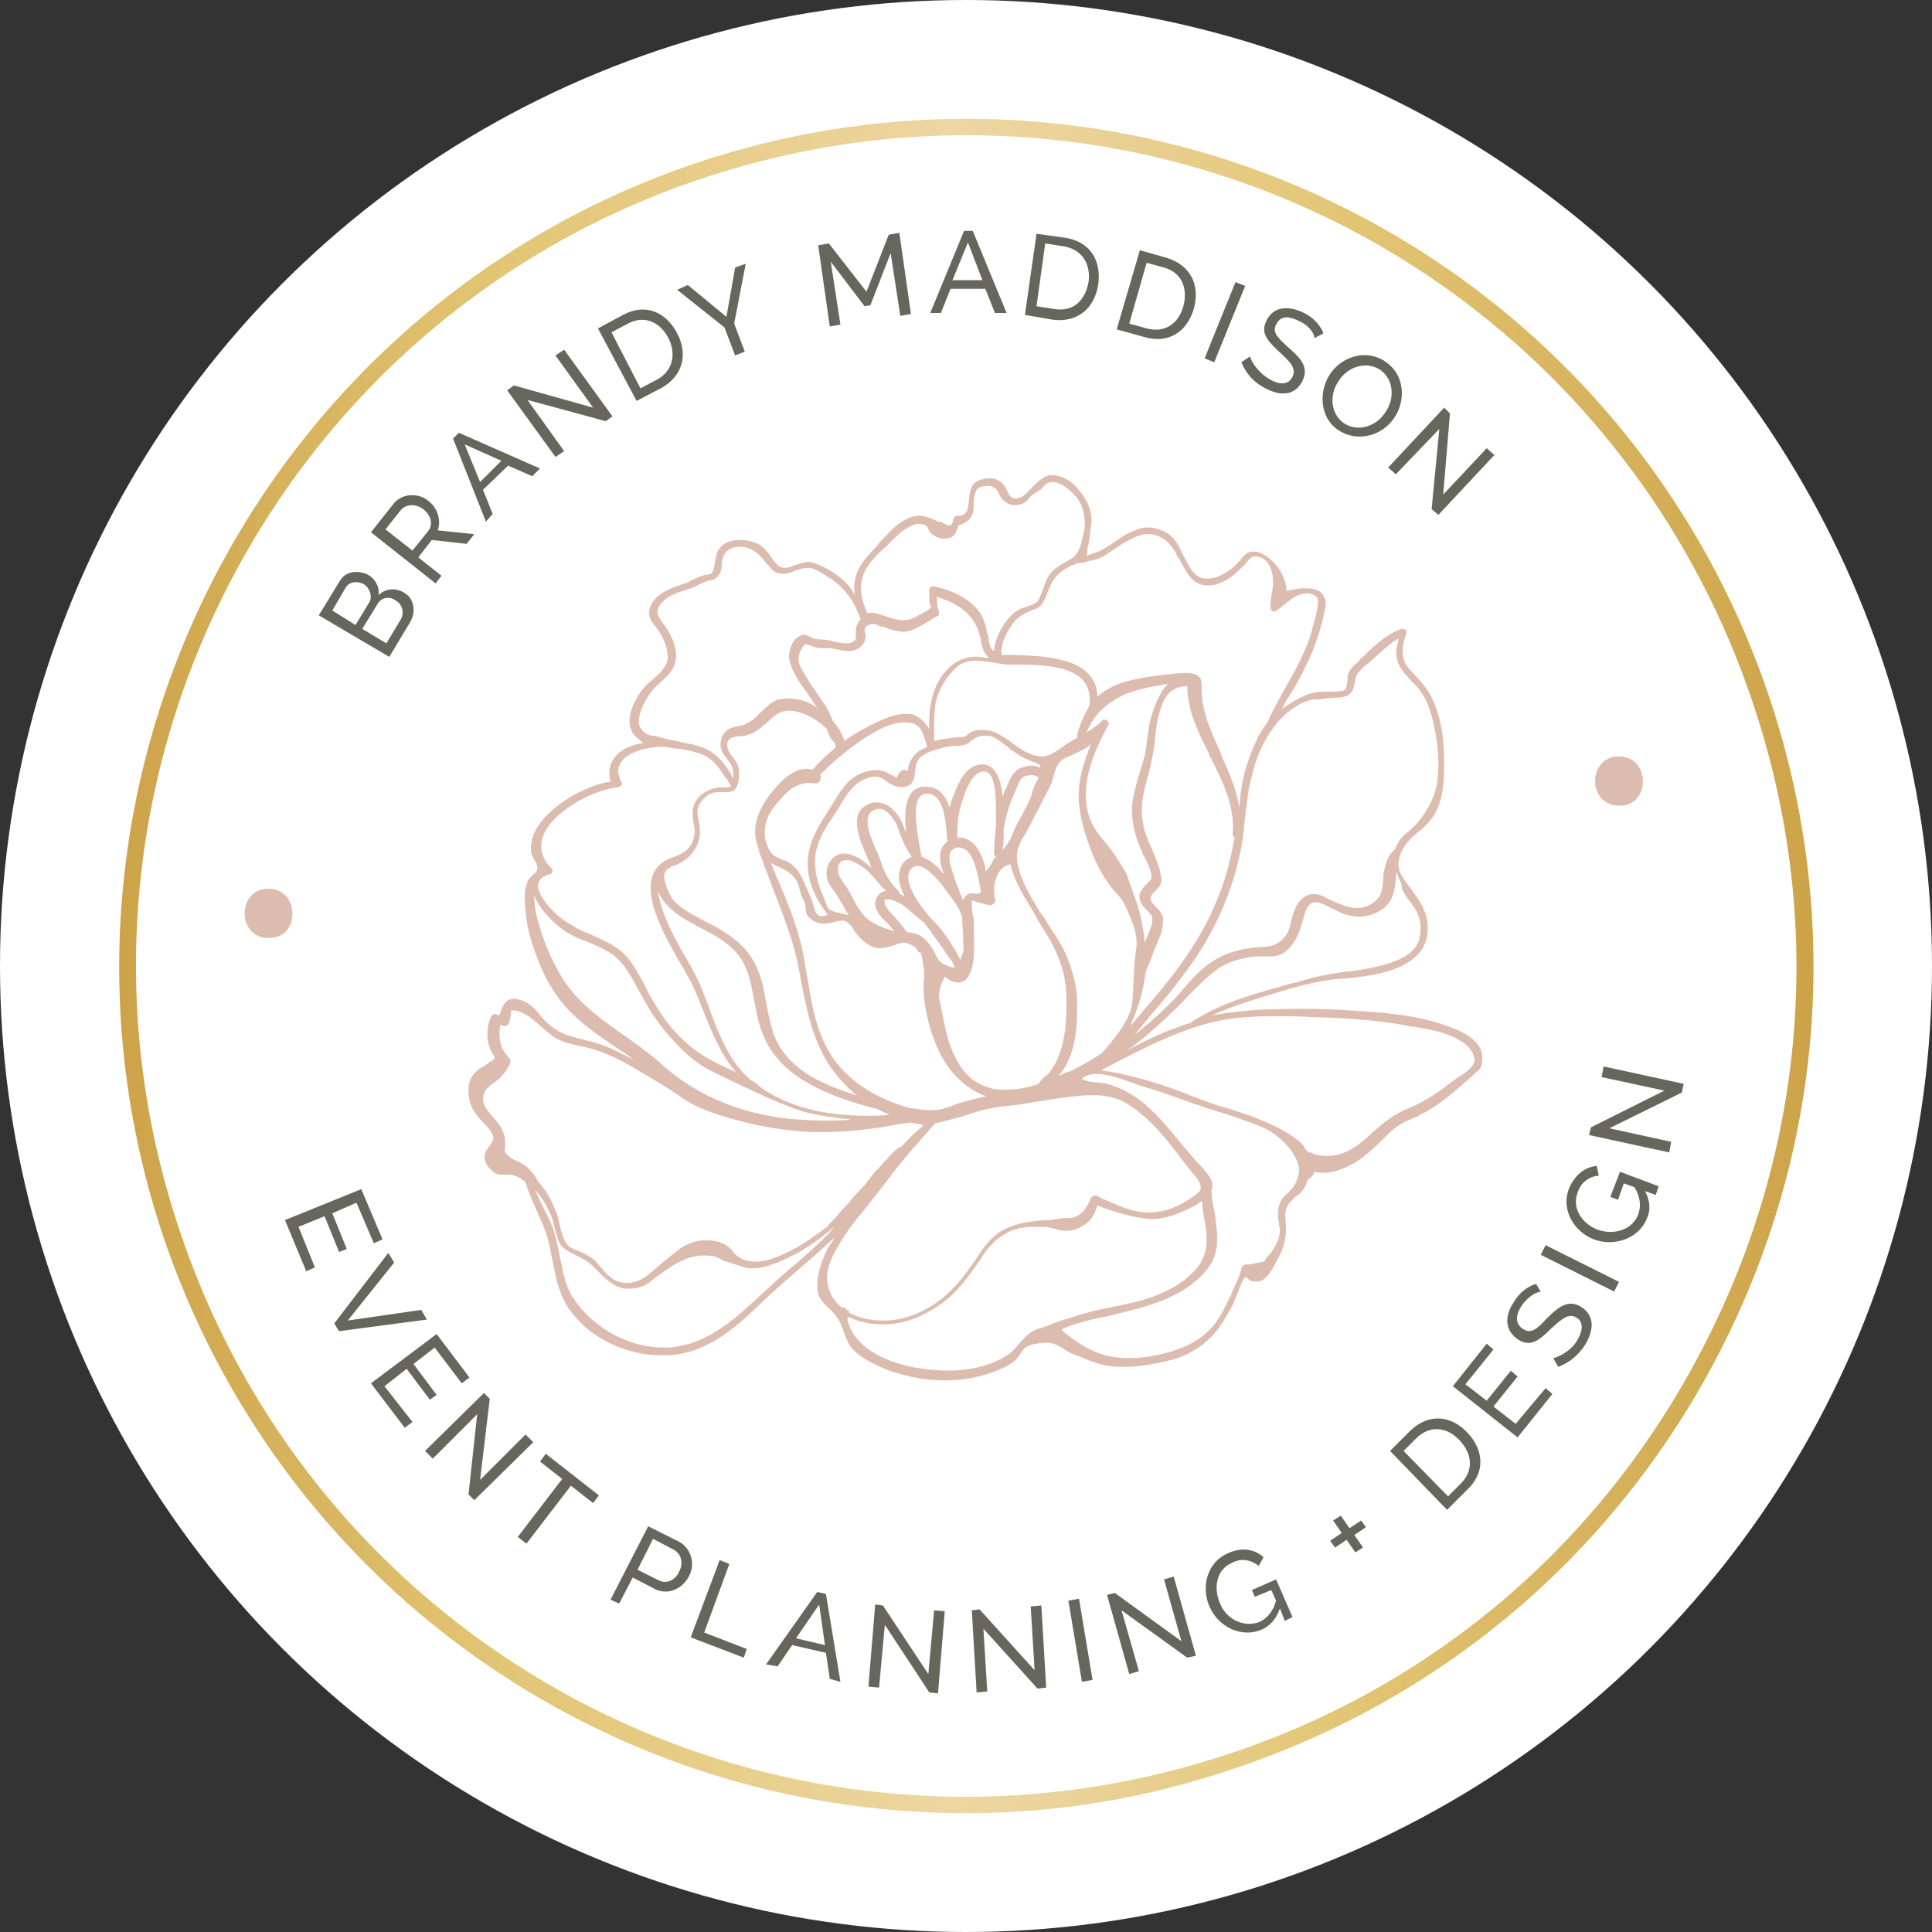 <?xml version="1.0" encoding="utf-8"?>
<!-- Generator: Adobe Illustrator 19.1.0, SVG Export Plug-In . SVG Version: 6.00 Build 0)  -->
<svg version="1.1" id="Layer_1" xmlns="http://www.w3.org/2000/svg" xmlns:xlink="http://www.w3.org/1999/xlink" x="0px" y="0px"
	 viewBox="0 0 200 200" style="enable-background:new 0 0 200 200;" xml:space="preserve">
<rect x="0" y="0" width="200" height="200" fill="#333333" stroke="none"/>
<style type="text/css">
	.st0{fill:#FFFFFF;}
	.st1{fill:url(#SVGID_1_);}
	.st2{fill:#66665D;}
	.st3{fill:#DDBCB0;}
</style>
<g>
	<circle class="st0" cx="100" cy="100" r="100"/>
	<g>
		<linearGradient id="SVGID_1_" gradientUnits="userSpaceOnUse" x1="12.32" y1="99.999" x2="187.68" y2="99.999">
			<stop  offset="0" style="stop-color:#CDA349"/>
			<stop  offset="0.227" style="stop-color:#E2C675"/>
			<stop  offset="0.491" style="stop-color:#EDD6A1"/>
			<stop  offset="0.51" style="stop-color:#ECD59E"/>
			<stop  offset="0.552" style="stop-color:#EBD39A"/>
			<stop  offset="0.724" style="stop-color:#E2C675"/>
			<stop  offset="0.817" style="stop-color:#DBBA66"/>
			<stop  offset="1" style="stop-color:#CDA349"/>
		</linearGradient>
		<path class="st1" d="M100,187.7c-37.8,0-71.2-24.1-83.2-60C1.6,81.8,26.5,32.1,72.3,16.8c9-3,18.3-4.5,27.7-4.5
			c37.8,0,71.2,24.1,83.2,60c7.4,22.2,5.7,46-4.8,66.9c-10.5,20.9-28.5,36.5-50.7,43.9C118.6,186.2,109.3,187.7,100,187.7z M100,14
			c-9.2,0-18.3,1.5-27.1,4.4c-45,14.9-69.4,63.7-54.4,108.7C30.1,162.3,62.9,186,100,186c9.2,0,18.3-1.5,27.1-4.4
			c21.8-7.2,39.4-22.5,49.7-43.1c10.3-20.5,12-43.8,4.7-65.6C169.8,37.7,137.1,14,100,14z"/>
		<g>
			<path class="st2" d="M42.4,64.5L40.3,68L33,63.7l2.2-3.6c0.6-1,1.9-1.1,2.9-0.6c0.7,0.4,1.2,1.2,1.1,2.1c0.7-0.7,1.8-0.8,2.7-0.2
				C42.9,62,43.1,63.4,42.4,64.5z M34.4,63.2l2.4,1.5l1.4-2.3c0.4-0.6,0.1-1.5-0.5-1.9c-0.7-0.4-1.5-0.3-1.9,0.3L34.4,63.2z
				 M39.1,62.5l-1.6,2.6l2.5,1.5l1.5-2.5c0.4-0.7,0.1-1.6-0.5-1.9C40.4,61.7,39.5,61.8,39.1,62.5z"/>
			<path class="st2" d="M45.1,60.4l-6.7-5.3l2.3-2.9c0.9-1.2,2.7-1.2,3.7-0.3c0.9,0.7,1.3,2,0.9,3l3.8,0.4l-0.8,1l-3.6-0.4l-1.4,1.8
				l2.4,1.9L45.1,60.4z M42.7,57l1.6-2c0.6-0.7,0.3-1.7-0.5-2.3c-0.8-0.6-1.8-0.5-2.3,0.1l-1.6,2L42.7,57z"/>
			<path class="st2" d="M50.3,54l-3.4-8.6l0.6-0.6l8.4,3.7l-0.8,0.8l-2.5-1.1l-2.6,2.5l1,2.5L50.3,54z M48.1,46l1.6,3.9l2.2-2.2
				L48.1,46z"/>
			<path class="st2" d="M54.6,41.4l3.8,5.3l-0.9,0.6l-5-6.9l0.7-0.5l8.2,2.3l-3.9-5.4l0.9-0.6l5,6.9l-0.7,0.5L54.6,41.4z"/>
			<path class="st2" d="M65.9,41.5L61.9,34l2.6-1.4c2.4-1.3,4.5-0.2,5.6,1.9c1.2,2.3,0.5,4.5-1.7,5.7L65.9,41.5z M65,33.5l-1.7,0.9
				l3,5.8l1.7-0.9c1.7-0.9,2-2.7,1.2-4.3C68.3,33.3,66.7,32.6,65,33.5z"/>
			<path class="st2" d="M71.2,29.5l4,3.3l0.9-5.1l1.1-0.4L76,33.5l1.1,2.9l-1,0.4l-1.1-2.9l-4.9-3.9L71.2,29.5z"/>
			<path class="st2" d="M93.2,32.7l-1-6.5l-2.1,5.4l-0.6,0.1l-3.5-4.6l1,6.5l-1.1,0.2l-1.2-8.4l1.1-0.2l3.9,5l2.3-5.9l1.1-0.2
				l1.2,8.4L93.2,32.7z"/>
			<path class="st2" d="M96.3,32.4l3.5-8.5l0.9,0l3.5,8.5l-1.2,0l-1-2.5l-3.6,0l-1,2.5L96.3,32.4z M100.2,25.1l-1.6,3.9l3.1,0
				L100.2,25.1z"/>
			<path class="st2" d="M106.1,32.6l1.2-8.4l2.9,0.4c2.7,0.4,3.8,2.4,3.5,4.8c-0.4,2.6-2.2,4-4.7,3.7L106.1,32.6z M110.1,25.5
				l-1.9-0.3l-0.9,6.5l1.9,0.3c2,0.3,3.2-1,3.5-2.9C112.9,27.3,112,25.8,110.1,25.5z"/>
			<path class="st2" d="M115.6,34.1l2.4-8.2l2.8,0.8c2.6,0.8,3.4,3,2.8,5.2c-0.7,2.5-2.7,3.7-5.1,3L115.6,34.1z M120.5,27.7
				l-1.8-0.5l-1.8,6.3l1.8,0.5c1.9,0.5,3.3-0.5,3.8-2.3C123,29.8,122.3,28.2,120.5,27.7z"/>
			<path class="st2" d="M124.7,37.1l3.2-7.9l1,0.4l-3.2,7.9L124.7,37.1z"/>
			<path class="st2" d="M136.1,35c-0.1-0.6-0.7-1.4-1.7-1.8c-1.2-0.6-1.9-0.4-2.3,0.4c-0.4,0.8,0.1,1.3,1.3,2.4
				c1.4,1.2,2.1,2.1,1.4,3.5c-0.8,1.5-2.3,1.5-3.8,0.7c-1.2-0.6-2-1.5-2.5-2.7l0.9-0.6c0.2,0.7,1,1.8,2.1,2.4
				c1.1,0.6,1.9,0.5,2.3-0.3c0.4-0.9-0.2-1.5-1.4-2.6c-1.3-1.2-1.9-2-1.3-3.2c0.7-1.5,2.3-1.6,3.9-0.8c1,0.5,1.7,1.3,2,2.1L136.1,35
				z"/>
			<path class="st2" d="M137.7,38.7c1.3-1.9,3.9-2.6,5.8-1.2c2,1.4,2,4.1,0.8,5.8c-1.3,1.9-3.9,2.5-5.8,1.2
				C136.6,43.2,136.5,40.5,137.7,38.7z M139.1,43.8c1.5,1,3.4,0.3,4.3-1.1c1-1.4,0.9-3.4-0.5-4.4c-1.5-1-3.4-0.3-4.3,1.1
				C137.6,40.8,137.7,42.8,139.1,43.8z"/>
			<path class="st2" d="M149,44.4l-4.5,4.7l-0.8-0.7l5.8-6.2l0.6,0.6l-0.7,8.4l4.5-4.8l0.8,0.7l-5.8,6.2l-0.7-0.6L149,44.4z"/>
		</g>
		<g>
			<path class="st2" d="M32.6,131.2l-0.9,0.4l-2.2-5.3l7.9-3.2l2.2,5.2l-0.9,0.4l-1.8-4.2l-2.5,1.1l1.5,3.7l-0.8,0.3l-1.5-3.7
				l-2.7,1.1L32.6,131.2z"/>
			<path class="st2" d="M40.8,130.7l-4.8,6l7.6-1.1l0.6,1l-9.1,1.2l-0.5-0.8l5.6-7.3L40.8,130.7z"/>
			<path class="st2" d="M42.7,147.2l-0.8,0.6l-3.5-4.6l6.8-5.1l3.4,4.5l-0.8,0.6l-2.8-3.7l-2.2,1.7l2.4,3.2l-0.7,0.5l-2.4-3.2
				l-2.3,1.8L42.7,147.2z"/>
			<path class="st2" d="M49.4,146.4l-4.6,4.6l-0.8-0.8l6.1-6l0.6,0.6l-1,8.4l4.7-4.7l0.8,0.8l-6.1,6l-0.6-0.6L49.4,146.4z"/>
			<path class="st2" d="M61.4,155.6l-2.3-1.8l-4.6,6l-0.9-0.7l4.6-6l-2.3-1.8l0.6-0.8l5.5,4.3L61.4,155.6z"/>
			<path class="st2" d="M63.2,165.6l3.9-7.6l3.2,1.6c1.3,0.7,1.7,2.4,1,3.6c-0.6,1.2-2.1,2-3.5,1.3l-2.3-1.2l-1.4,2.7L63.2,165.6z
				 M66,162.5l2.2,1.1c0.8,0.4,1.7,0,2.1-0.9c0.5-0.9,0.2-1.9-0.6-2.3l-2.1-1.1L66,162.5z"/>
			<path class="st2" d="M71.5,169.5l3-8l1,0.4l-2.6,7.1l4.4,1.7l-0.3,0.9L71.5,169.5z"/>
			<path class="st2" d="M79.3,172.3l5.3-7.5l0.9,0.2l1.5,9.1l-1.1-0.3l-0.4-2.7l-3.5-0.8l-1.5,2.2L79.3,172.3z M84.8,166.1l-2.4,3.5
				l3,0.7L84.8,166.1z"/>
			<path class="st2" d="M91.6,168.2l-0.6,6.5l-1.1-0.1l0.7-8.5l0.8,0.1l4.7,7.1l0.6-6.6l1.1,0.1l-0.7,8.5l-0.9-0.1L91.6,168.2z"/>
			<path class="st2" d="M101.8,168.6l0.4,6.5l-1.1,0.1l-0.5-8.5l0.8-0.1l5.7,6.3l-0.4-6.6l1.1-0.1l0.5,8.5l-0.9,0.1L101.8,168.6z"/>
			<path class="st2" d="M112,174.1l-1.4-8.4l1.1-0.2l1.4,8.4L112,174.1z"/>
			<path class="st2" d="M116.1,166.7l1.8,6.3l-1,0.3l-2.3-8.2l0.8-0.2l6.9,5l-1.8-6.4l1-0.3l2.3,8.2l-0.9,0.2L116.1,166.7z"/>
			<path class="st2" d="M132.5,166.5c-0.4,1.1-1,1.8-1.9,2.2c-2.1,0.9-4.5-0.3-5.4-2.4c-0.9-2.1-0.2-4.6,1.9-5.5
				c1.5-0.7,2.8-0.4,3.7,0.4l-0.5,0.9c-0.9-0.7-1.9-0.8-2.8-0.3c-1.6,0.7-1.9,2.6-1.2,4.2c0.7,1.7,2.5,2.5,4.1,1.9
				c0.8-0.4,1.4-1.1,1.7-2.2l-0.5-1.1l-1.7,0.7l-0.3-0.7l2.5-1.1l1.7,3.9l-0.8,0.4L132.5,166.5z"/>
			<path class="st2" d="M140.9,157.4l0.5,0.7l-1.2,0.8l0.9,1.3l-0.8,0.5l-0.9-1.3l-1.2,0.8l-0.5-0.7l1.2-0.8l-0.9-1.3l0.8-0.5
				l0.9,1.3L140.9,157.4z"/>
			<path class="st2" d="M149.8,156.3l-5.9-6.1l2.1-2.1c2-1.9,4.3-1.5,5.9,0.2c1.8,1.9,1.8,4.2,0,5.9L149.8,156.3z M146.6,148.9
				l-1.3,1.3l4.6,4.7l1.3-1.3c1.4-1.4,1.2-3.1-0.1-4.5C149.8,147.7,148,147.5,146.6,148.9z"/>
			<path class="st2" d="M160,143.7l0.7,0.6l-3.6,4.5l-6.7-5.3l3.5-4.4l0.7,0.6l-2.9,3.6l2.2,1.7l2.5-3.1l0.7,0.6l-2.5,3.1l2.3,1.8
				L160,143.7z"/>
			<path class="st2" d="M159.5,133.7c-0.6,0.1-1.4,0.6-2,1.5c-0.7,1.1-0.6,1.9,0.2,2.4c0.8,0.5,1.4,0,2.4-1.1c1.3-1.3,2.3-2,3.6-1.2
				c1.4,0.9,1.3,2.4,0.4,3.9c-0.7,1.1-1.7,1.9-2.8,2.3l-0.5-0.9c0.7-0.2,1.9-0.8,2.5-1.9c0.6-1,0.6-1.9-0.1-2.3
				c-0.8-0.5-1.5,0.1-2.7,1.2c-1.3,1.3-2.1,1.8-3.3,1.1c-1.4-0.9-1.5-2.4-0.5-3.9c0.6-1,1.4-1.6,2.3-1.9L159.5,133.7z"/>
			<path class="st2" d="M167.1,133.7l-7.6-3.8l0.5-1l7.6,3.8L167.1,133.7z"/>
			<path class="st2" d="M170.3,123.3c0.5,1,0.6,1.9,0.2,2.8c-0.8,2.1-3.4,3-5.5,2.2c-2.1-0.8-3.4-3.1-2.6-5.2
				c0.6-1.5,1.7-2.3,2.9-2.4l0.2,1c-1.1,0.1-1.9,0.8-2.2,1.8c-0.6,1.6,0.5,3.2,2.1,3.8c1.7,0.6,3.6,0,4.2-1.6
				c0.3-0.9,0.2-1.8-0.4-2.8l-1.1-0.4l-0.6,1.7l-0.8-0.3l1-2.6l4,1.5l-0.3,0.9L170.3,123.3z"/>
			<path class="st2" d="M166.6,116.8l6.4,1.4l-0.2,1.1l-8.3-1.8l0.2-0.8l7.6-3.8l-6.5-1.4l0.2-1.1l8.3,1.8l-0.2,0.9L166.6,116.8z"/>
		</g>
		<path class="st3" d="M27.8,92c-3.3,0-3.3,5.1,0,5.1C31.1,97.2,31.1,92,27.8,92z"/>
		<path class="st3" d="M167.6,78.3c-3.3,0-3.3,5.1,0,5.1C170.9,83.5,170.9,78.3,167.6,78.3z"/>
		<path class="st3" d="M149.5,106.1c-3.2-1.1-6.6-1.3-9.7-1.5c-2.8-0.2-5.8-0.2-9-0.1c-1.8,0.1-3.6,0.3-5.3,0.6
			c1.7-0.8,3.6-1.4,5.2-1.9l0.7-0.2c1.9-0.6,3.9-1.2,5.9-1.5c0.6-0.1,1.3-0.2,2-0.2c2.6-0.3,5.6-0.6,7.5-2.5c1-1.1,1.3-2.8,0.7-4.4
			c-0.3-0.8-0.8-1.5-1.3-2.2c-0.7-1-1.6-1.8-1.4-3.1c0.2-1.2,0.9-2,1.8-2.8c0.1-0.1,0.2-0.2,0.4-0.3c0.8-0.7,1.4-1.4,1.7-2.1
			c0.8-1.6,0.8-3.5,0.8-5.1c0-2.8-0.5-5.1-1.4-6.8c-0.5-0.9-1.2-1.7-1.9-2.4l-0.1-0.1c-1.1-1.1-1.1-2.3-0.5-4c0-0.1,0-0.2-0.1-0.3
			c-0.1-0.1-0.2-0.1-0.3-0.1c0,0-0.1,0-0.1,0c-1.5,0.5-2.8,1.7-3.9,2.8c-0.2,0.2-0.4,0.3-0.5,0.5c-0.1,0.1-0.1,0.1-0.2,0.2
			c-0.5,0.4-0.9,0.8-1,1.5c0,0.1,0,0.2,0,0.3c-0.1,0.6-0.1,1.1-0.5,1.1c-0.4,0.1-0.8,0.1-1.2,0.1l-0.7,0c-0.6,0-1.2,0.1-1.8,0.3
			c-0.9,0.4-1.8,0.9-2.6,1.5c0.3-0.5,0.5-1,0.8-1.4c0.6-1,1.2-2,1.7-3.1c0.9-1.8,1.6-3.9,2-6c0.1-0.6,0-1-0.3-1.4
			c-0.3-0.4-0.9-0.6-1.7-0.6c-0.1,0-0.2,0-0.3,0c-0.4,0-1.1,0.1-1.7,0.3c-0.1-1.3-0.7-2.5-1.8-3.4c-0.5-0.4-1-0.7-1.6-0.7
			c-0.1,0-0.2,0-0.3,0c-0.5,0.1-0.9,0.6-1.2,1c-0.1,0.1-0.2,0.2-0.3,0.3c-0.7,0.7-1.9,1.5-3,1.5c-0.6,0-1.1-0.2-1.5-0.7
			c-0.4-0.5-0.7-1.1-1-1.7c-0.3-0.6-0.5-1.1-0.9-1.6c-0.6-0.8-1.7-1.3-2.8-1.3c-0.5,0-0.9,0.1-1.3,0.3c-0.9,0.3-1.7,0.9-2.4,1.4
			c-0.3,0.2-0.7,0.4-1,0.6c-0.5,0.3-1,0.4-1.6,0.6c0-0.2,0.1-0.6,0.1-0.9c0-0.1,0.1-0.2,0.1-0.3c0.1-0.7,0.2-1.5,0.3-2.3
			c0-1.6-0.8-2.7-1.5-3.5c-0.5-0.6-1.5-1.3-2.5-1.3c-0.2,0-0.5,0-0.7,0.1c-0.3,0.1-0.9,0.6-1,0.7c-0.6,0.5-1.3,1.6-2.1,1.6
			c-0.6,0-0.7-0.3-0.9-0.7c-0.1-0.2-0.2-0.4-0.3-0.6c-0.4-0.5-0.9-0.8-1.6-0.8c-0.3,0-0.7,0.1-1,0.2c-1,0.4-1,1.3-1.1,2.1
			c-0.1,1-0.2,1.6-1.2,1.6c-0.2,0-0.3,0.1-0.4,0.3c-0.1,0.7-0.4,0.7-0.4,0.7c-0.2,0-0.6-0.2-0.9-0.4L97.1,54
			c-0.5-0.3-1.5-0.7-2.2-0.6c-1.5,0.2-2.6,1.4-3.6,2.5c-0.2,0.2-0.4,0.4-0.5,0.6c-1,1-2.1,2.2-2.3,3.6c-0.1,0.5-0.1,1,0,1.5
			c-0.8-1.6-2.8-2.9-4.5-3.4c-0.5-0.1-1.1,0.1-1.7,0.3c-0.5,0.2-1,0.4-1.5,0.2c-0.4-0.2-0.7-0.6-1-1.1c-0.3-0.4-0.6-0.8-1-1.1
			c-0.6-0.4-1.4-0.6-2.2-0.6c-1.2,0-2.1,0.5-2.4,1.4c-0.1,0.3-0.1,0.6-0.2,0.9c0,0.4-0.1,0.8-0.3,1.1c-0.1,0.1-0.3,0.2-0.5,0.2
			c-0.1,0-0.1,0-0.2,0c-0.3,0.1-0.7,0.2-1,0.4c-0.3,0.1-0.6,0.3-0.8,0.4c-1.3,0.4-4,1.2-4,3.2c0,0.5,0.3,0.9,0.6,1.3l0.1,0.1
			c0.7,1,1.1,1.8,1.2,2.8c0.2,1.1-0.7,1.9-1.6,2.7c-0.5,0.4-1,0.9-1.3,1.4c-1.1,1.7-1.3,3.1-0.7,4.1c0.3,0.4,0.7,0.7,1.1,1
			c-1.2,0.2-2.5,0.7-3.1,1.7c-0.5,0.7-0.5,1.5-0.3,2.3c-2.6,0.4-6.9,2.7-8,5.6c-0.2,0.6-0.3,1.2-0.2,1.8c0.1,0.5,0.5,0.9,0.6,1.3
			c0.2,0.8-0.6,0.9-0.9,1.5c-0.5,0.9-0.4,2.1-0.3,3.1c0.1,1.7,0.6,3.5,1.5,5.7c0.7,1.7,1.7,3.3,2.9,4.6c1.4,1.5,3.2,2.7,4.9,3.9
			c0.4,0.2,0.7,0.5,1.1,0.7c0.3,0.2,0.5,0.4,0.8,0.6c-1-0.5-2.1-1.1-3.2-1.5c-0.7-0.3-1.4-0.4-2.1-0.6c-0.4-0.1-0.8-0.2-1.1-0.3
			c-1.2-0.3-2.4-1.1-3.2-2.1c-0.7-0.9-1.4-1.6-2.6-1.8c-1.2-0.1-1.4,0.9-1.7,1.7c-0.1,0-0.2,0-0.3-0.1c-0.3-0.1-0.5,0.1-0.6,0.3
			c-0.6,1.5-0.4,3,0.4,4.1c0,0.1,0,0.2,0,0.2c-0.2,0.2-0.5,0.3-0.7,0.5c-0.4,0.3-0.9,0.5-1.3,0.9c-0.8,0.8-0.8,2-0.6,2.9
			c0.2,1,0.8,1.6,1.4,2.3l0,0c0.4,0.4,0.8,0.8,1,1.3c0.2,0.3,0,0.6-0.3,1.1c-0.1,0.1-0.2,0.3-0.3,0.4c-0.5,0.8-0.2,1.7,0.8,2.4
			c0.3,0.2,0.6,0.2,0.8,0.2c0.1,0,0.2,0,0.3,0l0.3,0c0.6,0,1,0.2,1.6,0.6c0.1,0.1,0.2,0.1,0.2,0.2c0.3,1,0.7,1.9,1.1,2.8
			c0.4,0.9,0.8,1.7,1.1,2.7c0.3,0.9,0.4,1.8,0.6,2.6c0.3,1.6,0.6,3.2,1.5,4.7c2,3.1,5.8,5.1,9.8,5.1c0.3,0,0.5,0,0.8,0
			c4.1-0.3,7-3,9.8-5.7c0.4-0.4,0.9-0.8,1.3-1.2c0.8-0.7,1.6-1.4,2.4-2.1c1.2-1,2.4-2.1,3.6-3.2c-0.2,0.4-0.5,0.8-0.7,1.1
			c-0.6,1.2-1.1,2.6-1.1,4c0,1.6,1.2,2,2,3.1c0.8,1.1,0.8,2.5,1.8,3.5c0.9,0.9,2.3,1.5,3.4,2c1.1,0.4,2.3,0.7,3.4,0.9
			c0.8,0.1,1.7,0.2,2.5,0.2c1.9,0,3.6-0.3,5.2-0.9c0.6-0.2,1.5-0.6,2.1-1.1c0.6-0.5,0.8-1.3,1.5-1.6c0.6-0.2,1.3-0.3,1.9-0.3
			c1,0,1.7,0.7,2.5,1.1c0.8,0.3,1.7,0.7,2.6,1c0.9,0.3,1.8,0.4,2.9,0.4c1.3,0,2.6-0.2,4.4-0.6c2.2-0.5,3.9-1.6,5.2-3.2
			c0.6-0.8,1.1-1.7,1.6-2.6c0.2-0.4,0.3-0.8,0.5-1.2c0.2-0.4,0.5-1.6,0.9-1.7c0,0,0.4,0.4,0.5,0.4c0.3,0.1,0.8,0.1,1,0
			c0.9-0.3,1.6-2,2-2.7c0.5-1,0.7-2.1,0.6-3.4c-0.1-0.8-0.1-1.4,0.4-2c0.2-0.2,0.4-0.4,0.6-0.6c0.1-0.1,0.2-0.2,0.3-0.2
			c0.5-0.4,0.8-1,1-1.6c0.3-0.1,0.5-0.4,0.7-0.8c0.3,0.1,0.6,0.1,0.9,0.1c1.7,0,3.2-1,3.8-1.4c1.1-0.8,2.1-1.8,3-2.7
			c0.8-0.8,1.8-1.3,2.9-1.7l0.3-0.2c1.5-0.7,2.7-1.7,3.9-2.7c0.7-0.6,1.3-1.1,1.8-1.6l0.1-0.1c0.3-0.2,0.6-0.5,0.6-1
			C153.9,107.5,150.6,106.5,149.5,106.1z M145.7,93c0.3,0.3,0.5,0.7,0.8,1.1c0.6,1,0.7,2.1,0.4,3.2c-0.5,1.6-2.5,2.3-4.1,2.7
			c-1.2,0.3-2.4,0.5-3.6,0.6l-0.6,0.1c-1.5,0.2-2.8,0.5-4.4,1l-0.5,0.1c-3.6,1-7.4,2-10.5,4.1c-2.3,0.7-4.4,1.7-6.5,2.8
			c1.5-1,2.8-2.2,4.1-3.4c0.6-0.6,1.3-1.2,1.9-1.9c1.1-1.1,2.2-2.3,3.5-3.2c0.9-0.6,2-0.9,3.1-1.1c0.4-0.1,0.9-0.1,1.4-0.1
			c0.4,0,0.7,0,1.1,0c1.6-0.1,2.6-1.9,3-3.5c0-0.1,0.1-0.2,0.1-0.3c0.2-0.8,0.4-1.6,1.1-1.8c0.5-0.1,1.2,0.3,1.8,0.6
			c0.2,0.1,0.4,0.2,0.6,0.3c1.6,0.8,3.2,0.8,4.6-0.1c1.2-0.8,1.4-2,1.5-3.3c0-0.2,0-0.4,0.1-0.6c0.1,0.4,0.3,0.8,0.5,1.3
			C145,92,145.4,92.5,145.7,93z M72.4,85.4c0-0.2-0.1-0.4-0.1-0.6c-0.1-0.3-0.1-0.5-0.1-0.8c0-0.8,0.7-1.4,1.1-1.7
			c0.5-0.3,0.9-0.3,1.4-0.3c0.2,0,0.4,0,0.7,0c0.2,0,0.3-0.1,0.4-0.1c0,0,0,0,0,0c0,0,0,0,0.1,0c0.1,0,0.1-0.1,0.1-0.1c0,0,0,0,0,0
			c0.5-0.5,0.5-1.3,0.5-1.9l0-0.1c0-0.6-0.4-1.1-0.7-1.5l-0.1-0.1c-0.3-0.5-0.5-0.9-0.4-1.3c0-0.2,0.2-0.4,0.4-0.5
			c0.2-0.1,0.6-0.2,1-0.2c0.2,0,0.4,0,0.6-0.1c0.9-0.2,1.5-0.8,2.1-1.3c0.6-0.6,1.2-1.1,1.9-1.2c1.3-0.2,3.2,0.7,4.3,1.9
			c0,0,0,0,0,0c0.2,0.6,0.4,1,0.8,1.4c0.1,0.2,0.1,0.4,0.1,0.5c-0.9,0.7-1.7,1.5-2.4,2.3c-0.2-0.1-0.5-0.1-0.7-0.1
			c-1.4,0-2.8,1.5-3.5,2.4c-1.7,2.1-2.1,4-1.4,5.8c0,0,0,0.1,0.1,0.1c0,0,0,0,0,0c-0.1,0.1-0.1,0.2,0,0.3c0.4,1.2,0.9,2.3,1.3,3.5
			c1,2.6,2.1,5.3,2.7,8.1c0.1,0.5,0.2,1.1,0.3,1.6c0.6,3.1,1.2,6.3,3.1,9.1c0.8,1.1,1.7,2.1,2.7,2.9c-3.8-1.2-7.4-2.8-8.7-6.6
			c-0.3-1-0.5-2-0.7-3.1c-0.2-1.1-0.4-2.3-0.9-3.4c-0.8-2-2.4-3.2-3.7-4c-0.5-0.3-1-0.6-1.5-0.8c-1.1-0.6-2.3-1.2-3.2-2
			c-0.7-0.7-1-1.6-1.2-2.4c-0.2-1,0.4-1.3,1.3-1.6C71.8,88.7,72.7,87.2,72.4,85.4z M89.5,65.3c0-0.2,0.1-0.4,0.2-0.5
			c0.1,0,0.2-0.1,0.2-0.1c0,0,0,0,0,0c0.1,0,0.2-0.1,0.4-0.1c0.2,0,0.4,0,0.5,0.1c0.2,0.1,0.5,0.2,0.7,0.2c0.7,0.3,1.5,0.5,2.2,0.5
			c0.8-0.1,1.6-0.6,2.3-1c0.4-0.2,0.7-0.5,1-0.6c0.1,0,0.2-0.1,0.2-0.2c0-0.1,0-0.2,0-0.3c-0.2-0.4-0.2-0.9-0.2-1.3
			c0-0.1,0-0.1,0-0.2c2.4,0.7,3.9,2,4.4,3.9c0,0.1,0.1,0.2,0.1,0.4c0.1,0.6,0.3,1.6,0.9,2c-0.3,0-0.6,0-0.9-0.1
			c-1.1-0.1-2.1,0.2-2.9,0.8c-2.1,1.7-2.5,4.4-2.4,6.7c-0.3-0.6-0.8-1.1-1.4-1.4c-0.3-0.2-0.7-0.2-1.1-0.2c-0.9,0-1.9,0.4-2.6,0.7
			c-1.3,0.6-2.6,1.3-3.7,2.1c-0.2-0.8-0.7-1.5-1.2-2.1c-0.2-0.5-0.4-1-0.7-1.5c-0.2-0.3-0.5-0.7-0.7-1c-0.7-1-1.3-1.9-1.9-3
			c-0.5-0.9-0.1-1.8,0.4-2.4c0,0,0,0,0.1,0c0.2,0,0.4,0.1,0.7,0.2c0.1,0.1,0.2,0.1,0.3,0.1c0.3,0.1,0.6,0.1,0.9,0.1h0.1
			c0.2,0,0.4,0,0.5,0c0.2,0,0.5,0.1,0.7,0.1c0.4,0.1,0.8,0.2,1.2,0.2c0.7,0,1.4-0.3,1.7-1c0.1-0.3,0.1-0.5,0.1-0.8
			C89.5,65.4,89.5,65.3,89.5,65.3z M125.1,77.9l0.1,0.3c1.3,2.5,2.7,5.3,2.4,8.2c0,0.1,0,0.2,0.1,0.2c0,0,0.1,0,0.1,0.1
			c-0.4,2.2-0.9,4.3-1.8,6.4c-1.8,4.6-5,8.5-7.8,11.7l-0.3,0.4c-0.3,0.3-0.6,0.7-0.9,1c0.4-0.9,0.8-1.9,1.1-3
			c0.2-0.8,0.4-1.7,0.5-2.6c0.3-0.7,0.6-1.4,0.8-2c0.2-0.5,0.4-1,0.6-1.5c0.3-0.6,0.4-1.3,0.4-1.9c0-0.6-0.5-1.1-0.9-1.5l-0.1-0.1
			c-0.2-0.2-0.3-0.4-0.3-0.6c0-0.3,0.3-0.6,0.7-1c0.4-0.4,0.5-0.8,0.4-1.3c-0.2-1-0.6-2-1-2.9c-0.4-0.9-0.8-1.8-0.9-2.8
			c-0.3-1.6,0.1-3.1,0.6-4.9c0.3-1.2,0.6-2.5,0.7-3.9c0.1-1.1,0.3-2.3,0.8-3.5c0.5-1.1,1.2-1.6,2.5-1.7
			C122.9,73.4,124,75.8,125.1,77.9z M119.2,74.1c-0.2,0.7-0.3,1.4-0.4,2.1c-0.1,0.5-0.1,1-0.2,1.5c-0.1,0.7-0.4,1.5-0.6,2.2
			c-0.3,0.9-0.5,1.8-0.7,2.7c-0.3,1.7,0,3.5,0.8,5.3c0.1,0.1,0.1,0.3,0.2,0.5c0.4,0.7,1.2,2.3,0.8,2.7c-0.1,0.1-0.2,0.2-0.3,0.3
			c-0.3,0.3-0.6,0.6-0.8,1.1c-0.2,0.7,0.3,1.3,0.5,1.5c0.1,0.1,0.2,0.2,0.3,0.3c0.3,0.3,0.5,0.5,0.5,0.9c0,0.5-0.2,0.9-0.4,1.4
			c-0.1,0.3-0.3,0.7-0.4,1c-0.1-1.4-0.4-2.7-0.8-4.1c-0.1-0.3-0.2-0.5-0.3-0.8c-0.2-0.5-0.3-1-0.5-1.4c-0.2-0.9-0.7-1.5-1.1-2.2
			l-0.2-0.3c-0.3-0.5-0.7-1-1.1-1.5c-0.7-0.8-1.3-1.6-1.7-2.6c-1.1-3.3,0.3-6.6,1.9-9.6c0,0,0,0,0,0c0.1-0.1,0.1-0.3,0-0.4
			c-0.1-0.2-0.5-0.3-0.6-0.1c-0.5,0.5-1.1,0.9-1.6,1.2c0.7-1.8,2-3,3.9-3.9c1.2-0.5,2.6-0.8,3.9-1c0.2,0,0.4-0.1,0.6-0.1
			C119.9,71.8,119.4,73.5,119.2,74.1z M111.5,76.1c0,0.1,0,0.2,0,0.3c-0.2,0.1-0.5,0.2-0.7,0.4c-1,0.5-1.9,1.6-3.1,1.5
			c-1.2-0.1-2.3-0.9-3.2-1.6c-0.4-0.3-0.8-0.5-1.3-0.8c-0.6-0.3-1.3-0.4-2.2-0.3c-0.3,0.1-0.6,0.2-0.8,0.4c-0.2,0.2-0.4,0.3-0.6,0.3
			l-0.4,0c-0.8,0.1-1.7,0.2-2.5,0.4c0-0.3,0-0.5,0-0.8c0-0.9,0-1.9,0.1-2.8c0.2-1.4,1-2.9,2.2-4c0.5-0.5,1.2-0.7,2-0.7
			c0.6,0,1.2,0.1,1.9,0.2c0.6,0.1,1.1,0.2,1.6,0.2c0.3,0,0.5,0,0.8,0c2.3,0,5.4,0.1,6.8,1.6c0.5,0.6,0.8,1.4,0.7,2.4
			c0,0.1,0,0.1,0,0.2C112.3,73.9,111.8,74.9,111.5,76.1z M96.6,98.3c-0.4-0.6-1-1.4-1.7-1.6c-0.3-0.1-0.7-0.2-1-0.2
			c0,0-0.1-0.1-0.1-0.1l-0.2-0.3c-0.4-0.5-0.8-1-1.2-1.4c-0.5-0.5-1-1.2-0.8-1.5c0-0.1,0.1-0.1,0.3-0.1c0.6,0,1.7,0.6,2.2,1.1
			c0.4,0.4,0.8,0.7,1.3,1.1c0.1,0.1,0.3,0.2,0.4,0.4c0.2,0.3,0.4,0.5,0.6,0.8l0.2,0.3c0.5,0.7,1,1.3,1.4,2c0.1,0.1,0.2,0.3,0.3,0.4
			c0.1,0.1,0.2,0.3,0.3,0.4c0.1,0.2,0.1,0.3,0.2,0.4c0,0.1,0.1,0.1,0.1,0.1c-0.3,0.1-0.6,0-1-0.2C97.1,99.6,96.9,98.9,96.6,98.3z
			 M84.9,80.2c1.6-1.6,3.5-3.2,5.6-4.4c1.4-0.8,2.5-1.1,3.6-1c1.1,0.1,1.4,0.9,1.7,1.9c0.1,0.2,0.1,0.4,0.2,0.6
			c-0.2,0.1-0.4,0.2-0.6,0.3C94.6,78,94,78.9,94,79.8c-0.3-0.2-0.7-0.1-0.9,0.2c0,0.1-0.1,0.1-0.1,0.2c-0.1,0.2-0.2,0.3-0.2,0.3
			c0,0-0.1,0-0.2-0.1c-0.1-0.1-0.3-0.2-0.4-0.2c-0.2-0.1-0.3-0.2-0.5-0.3c-0.3-0.1-0.6-0.2-0.9-0.2c-0.6,0-1.2,0.2-1.5,0.3
			c-1.5,0.5-2.3,1.9-3.1,3.2c-0.2,0.3-0.3,0.5-0.5,0.8c-1.1,1.7-2,3.2-2.1,5.3c0,1.7,0.6,3.5,2.1,5.4c-0.1,0-0.2,0-0.3,0.1
			c-0.8,0.2-1-0.3-1.2-1.1c-0.1-0.3-0.2-0.6-0.3-0.9c-0.2-0.4-0.3-0.7-0.5-1.1c-0.3-0.7-0.6-1.4-1.2-2c-0.4-0.4-0.8-0.6-1.2-0.7
			c-0.5-0.2-1-0.4-1.3-0.9c-0.6-1-0.7-2.1-0.3-3.3c0.3-0.8,1-1.7,2-2.7c0.8-0.8,1.9-1.2,2.9-1c0,0,0.1,0,0.1,0
			c0.2,0,0.4-0.1,0.5-0.3C85,80.5,85,80.3,84.9,80.2z M84.9,92c-0.4-1.1-0.6-2.2-0.5-3.4c0.2-1.5,0.9-2.7,1.8-4
			c0.2-0.4,0.5-0.7,0.7-1.1c0.4-0.7,0.9-1.5,1.5-2.1c0.5-0.5,1.4-1,2.2-1c0.3,0,0.6,0.1,0.8,0.2c0.1,0.1,0.3,0.2,0.4,0.3
			c0.6,0.5,1.6,0.8,2.3,0.4c0.9-0.5,0.4-2,1-2.7c0.4-0.5,1.1-0.8,1.8-1c0.6-0.2,1.2-0.3,1.8-0.4l0.1,0c0.1,0,0.2,0,0.4,0
			c0.4,0,0.9-0.1,1.2-0.4c0.7-0.6,1.2-0.7,2.1-0.6c0.5,0.1,1,0.5,1.5,0.9c0.2,0.1,0.3,0.2,0.4,0.3l0.1,0.1c0.6,0.4,1.1,0.8,1.8,1.1
			c0.4,0.2,0.8,0.3,1.2,0.5c0.1,0,0.2,0.2,0.2,0.4c-0.5-0.3-1.2-0.3-1.7-0.1c-1,0.2-1.3,1-1.6,1.6c-0.1,0.2-0.1,0.3-0.2,0.5
			c-0.2,0.3-0.3,0.6-0.4,1c-0.1-1.2-0.4-2.4-1.1-3c-0.4-0.3-0.9-0.5-1.5-0.3c-1.6,0.3-2.4,2.9-2.7,3.7c-0.1,0.2-0.1,0.4-0.2,0.7
			c-0.3-1-0.9-1.9-1.9-2.1c-1-0.2-1.6,0.1-1.9,0.4c-0.8,0.8-0.9,2.5-0.7,4.3c0-0.1-0.1-0.2-0.1-0.2c-0.1-0.3-0.2-0.6-0.3-0.8
			c-0.4-0.9-1.1-1.7-1.9-2c-0.6-0.2-1.2-0.2-1.7,0.1c-2,0.9-0.8,3.7,0,5.5c0.2,0.4,0.3,0.7,0.4,1c-0.6-0.5-1.2-1-1.8-1.2
			c-0.6-0.3-1.2-0.3-1.7-0.1c-0.4,0.2-0.8,0.6-1,1.1c-0.4,1.2,0.1,2,0.7,2.7c0.3,0.4,0.5,0.9,0.8,1.3c0.2,0.4,0.4,0.8,0.7,1.2
			c-0.1,0-0.1-0.1-0.2-0.1c-0.6-0.2-1.5-0.2-2-0.7C85.4,93.3,85.2,92.6,84.9,92z M97.7,90.5c-0.4-0.5-0.8-0.9-1.3-1.3
			c-0.3-0.2-0.7-0.4-1-0.5c0,0,0-0.1,0-0.1l-0.1-0.4c-0.2-1.2-1-4.9,0-5.8c0.1-0.1,0.3-0.3,1-0.2c1.3,0.3,1.6,2.5,1.7,4.1
			c0,0.3,0.1,0.6,0.1,0.8c-0.2,0.2-0.5,0.4-0.6,0.7C97.1,88.6,97.4,89.6,97.7,90.5z M93.6,92.7c0,0,0,0.1,0.1,0.1
			c-0.2-0.1-0.4-0.2-0.6-0.3c0-0.1-0.1-0.2-0.1-0.3c0,0,0,0,0,0c-0.7-0.6-1.4-1.7-1.7-2.7c-0.1-0.3-0.3-0.8-0.5-1.3
			c-0.9-2-1.5-3.7-0.4-4.3c0.4-0.2,0.7-0.2,1-0.1c0.5,0.2,1,0.8,1.4,1.5c0.1,0.3,0.2,0.5,0.3,0.8c0.3,0.9,0.7,1.8,1.3,2.6
			c-0.6,0.2-1,0.6-1.2,1.2C92.8,91.1,93.3,92,93.6,92.7z M91.7,95.4c0.3,0.3,0.6,0.7,0.9,1c-1.4-0.4-2.8-0.9-3.6-2.2
			c-0.3-0.4-0.5-0.8-0.7-1.2c-0.3-0.5-0.5-1-0.9-1.5c-0.5-0.7-0.8-1.2-0.6-1.9c0.1-0.3,0.3-0.5,0.5-0.5c0.3-0.1,0.6-0.1,1,0.1
			c1.1,0.4,2,1.4,2.8,2.4c0.2,0.2,0.4,0.4,0.6,0.6c-0.3,0.1-0.6,0.2-0.8,0.5C90,93.8,91.4,95.2,91.7,95.4z M99.4,99.4
			c0-0.1-0.1-0.2-0.1-0.3c-0.3-0.6-0.7-1.2-1.1-1.8c-0.2-0.3-0.3-0.5-0.5-0.7c-0.3-0.5-0.8-1-1.4-1.6c-0.7-0.9-1.4-1.7-1.8-2.6
			c-0.4-0.8-0.6-1.4-0.4-2.1c0.1-0.3,0.3-0.5,0.6-0.6c0.4-0.1,0.8,0,1.2,0.3c0.8,0.6,1.4,1.3,1.9,2c0.2,0.3,0.4,0.5,0.6,0.8
			c0.3,0.4,0.6,0.8,0.8,1.2c0,0.1,0.1,0.1,0.1,0.2l0.3,0.7c0,0.7,0.1,1.5,0.1,2.2c0,0.5,0.1,1,0,1.5C99.5,98.9,99.5,99.2,99.4,99.4z
			 M99.7,93.2c-0.3-0.7-0.5-1.3-0.8-2l-0.1-0.4c-0.3-0.8-0.7-1.9-0.4-2.6c0.2-0.4,0.8-0.6,1.2-0.4c0.8,0.2,1.2,1.3,1.4,2
			c0.2,0.7,0.4,1.5,0.5,2.3c0,0.1,0.1,0.2,0.1,0.2c-0.1,0.1-0.1,0.1-0.2,0.2c-0.3,0.1-0.7-0.1-1,0C100,92.6,99.8,92.9,99.7,93.2z
			 M102.2,90c-0.1,0.1-0.1,0.2-0.1,0.3c-0.1-0.3-0.1-0.6-0.2-0.9c-0.3-0.9-0.8-2.2-2-2.6c-0.2-0.1-0.5-0.1-0.8-0.1
			c0-1.4,0.1-2.6,0.5-3.7c0.7-2.4,1.5-3,2-3.1c0.4-0.1,0.6,0,0.7,0.1c0.9,0.7,0.8,3.5,0.8,4.7c0,0.2,0,0.4,0,0.5c0,0.1,0,0.3,0,0.4
			c-0.1,0.9-0.2,1.9-0.2,2.7c0,0.2,0.1,0.3,0.2,0.4c-0.1,0.1-0.2,0.2-0.3,0.3c0,0,0,0,0,0C102.8,89.3,102.3,89.9,102.2,90z
			 M103.8,88c0.1-0.7,0.1-1.4,0.1-2.1c0,0,0,0,0,0c0.2-1.5,0.7-2.9,1.2-4c0.1-0.2,0.2-0.4,0.2-0.5c0.3-0.6,0.4-1,1-1.1
			c0.4-0.1,0.9-0.1,1.2,0.2c-0.2,0.5-0.5,0.9-0.6,1.4c-0.4,1.5-1.4,2.8-2,4.2C104.7,86.8,104.3,87.4,103.8,88L103.8,88z M71.5,95.5
			c0.4,0.2,0.7,0.4,1.1,0.6c1.6,0.8,3.2,1.7,4.2,3.3c0.8,1.3,1,2.8,1.3,4.3c0.2,1.1,0.4,2.2,0.8,3.2c1.7,4.6,6.8,6.6,11.9,7.9
			c0.4,0.2,0.8,0.4,1.3,0.6c-0.8,0.1-1.6,0.1-2.4,0.1c-4.5,0-8.2-1-10.9-2.9c-0.3-0.2-0.5-0.5-0.9-0.7c-0.1,0-0.1-0.1-0.2-0.1
			c-2.1-1.8-3.2-4.5-4.2-7.2c-0.3-0.9-0.7-1.8-1-2.6c-0.5-1.1-1.1-2.2-1.7-3.2c-1.2-2.1-2.3-4.2-2.7-6.5
			C68.8,93.8,70.2,94.8,71.5,95.5z M85.9,109c-1.4-2.3-1.9-5.1-2.3-7.7c-0.2-0.9-0.3-1.9-0.5-2.8c-0.6-2.9-1.8-5.6-2.9-8.2
			c-0.1-0.3-0.3-0.7-0.4-1c0.2,0.2,0.5,0.3,0.7,0.4c0.7,0.3,1.1,0.5,1.6,1c0.4,0.4,0.6,0.9,0.7,1.5c0.1,0.1,0.1,0.3,0.1,0.4
			c0.1,0.1,0.1,0.3,0.2,0.4c0.2,0.4,0.3,0.7,0.3,1.1c0,0.3,0.1,0.5,0.2,0.7c0.5,0.6,1.2,0.9,1.9,0.8c0.7,0,1.5-0.5,2.1-0.2
			c0.3,0.2,0.6,0.5,0.8,0.9c0.1,0.2,0.2,0.3,0.3,0.4c0.4,0.5,0.9,1,1.6,1.3c0.8,0.3,1.3,0.1,2.1-0.1c0.4-0.1,0.7-0.3,1.1-0.3
			c0.1,0,0.2,0,0.2,0c0.1,0,0.2,0.1,0.3,0.1c0.1,0,0.2,0,0.3,0.1c0.2,0.1,0.6,0.3,0.7,0.6c0,0.1,0.1,0.2,0.3,0.2
			c0.1,0.3,0.2,0.6,0.2,0.8l0,0.2c0.2,0.7,0.2,1.4,0.1,2.2c0,0.6,0,1.2,0.1,1.9c0.3,2.1,0.9,4,1.8,5.7c1.1,2,2.7,3.4,4.6,4.1
			c-1,0.2-1.9,0.4-2.8,0.7c-0.3,0.1-0.6,0.2-0.8,0.3c-0.6,0.2-1.1,0.4-1.7,0.4c-0.8,0.1-1.8-0.1-2.6-0.2
			C90.5,113.7,87.5,111.7,85.9,109z M100.6,111.7c-1.6-1.3-2.4-3.6-2.8-5.5c-0.2-1-0.4-2-0.6-3c0-0.7,0.2-1.3,0.6-2.1
			c0.4,0.3,0.8,0.6,1.3,0.6c0.2,0,0.4,0,0.6-0.1c0.8-0.4,1-1.7,1.1-2.4l0-0.1c0.1-1.1,0-2.3,0-3.4l0-0.4c0-0.2,0-0.4-0.1-0.6
			c-0.1-0.5-0.1-1-0.1-1.5c0.2,0.1,0.4,0.1,0.6,0.2c0.4,0.1,0.8,0.2,1.1,0.3c0.1,0,0.1,0,0.2,0c0.2,0,0.3-0.1,0.4-0.2
			c0.1-0.1,0.2-0.3,0.1-0.5c-0.3-1.2,0.1-3.2,1.5-3.5c0,0,0.1,0,0.1,0c0.3,1.3,1,2.6,1.7,3.8c0.4,0.6,0.8,1.3,1.1,1.9
			c0.6,1,1.3,2,1.8,3.1c0.8,1.6,1.2,3.3,1.2,5.3c0,1.4,0,3.3-0.6,5.1c-0.2,0.7-0.5,1.4-1,2.1c-0.2,0.3-0.4,0.5-0.7,0.7
			c-0.2,0.2-0.4,0.4-0.6,0.7c0,0,0,0,0,0c-1.1,0.4-2.2,0.6-3.3,0.6h0C102.9,112.9,101.7,112.5,100.6,111.7z M111.5,104.7
			c0.1-1.7-0.2-3.3-0.7-4.7c-0.5-1.6-1.4-3-2.3-4.3c-0.2-0.4-0.4-0.7-0.7-1.1l-0.1-0.1c-1-1.7-2.1-3.4-2.4-5.3
			c-0.1-0.8,0-1.5,0.6-2.5c0.1-0.1,0.1-0.2,0.2-0.3c0.9-1.6,1.7-3.3,2.6-5c0.4-0.8,0.4-1.8,1-2.5c0.4-0.5,1.1-0.6,1.6-0.9
			c0.4-0.2,1.6-0.7,1.7-1.1c-0.8,1.9-1.5,4-1.3,6.3c0.1,1.3,0.5,2.7,0.9,3.9c0.7,2,1.4,3.4,2.4,4.7c0.2,0.2,0.3,0.4,0.5,0.6
			c0.4,0.4,0.7,0.8,1,1.4c0.6,1.3,1.4,3,1.1,4.5c-0.3,1.9-0.2,3.8-0.4,5.6c-0.3,1.9-2,3.8-3.2,5.2c-0.1,0-0.2,0-0.2,0.1l-0.8,0.5
			c-0.7,0.4-1.4,0.8-2.2,1.2c-0.5,0.1-0.9,0.3-1.2,0.5C110.9,109.8,111.5,107.7,111.5,104.7z M133,74c0.8-0.7,2.1-1.6,3.2-1.6
			c0.3,0,0.7,0,1-0.1c0.5,0,1-0.1,1.6-0.1c0.7-0.1,1-0.3,1.3-0.9c0.1-0.3,0.1-0.6,0.2-0.8c0-0.2,0-0.4,0.1-0.5
			c0.1-0.3,0.5-0.7,0.8-1c0.1-0.1,0.2-0.2,0.3-0.2c0.9-0.8,1.6-1.5,2.3-2c0.3-0.3,0.6-0.5,1-0.7c-0.1,0.3-0.1,0.6-0.2,0.9
			c-0.3,1.6,0.6,2.5,1.5,3.5c0.2,0.2,0.3,0.3,0.5,0.5c1.2,1.3,1.6,2.9,1.9,4.4c0,0,0,0.1,0,0.1c0,0,0,0,0,0.1c0,0.1,0,0.1,0.1,0.1
			c0,0.1,0,0.1,0,0.2c0.3,1.6,0.4,3.3,0.2,4.9c-0.2,1.8-1.4,3.9-2.8,5.1c-0.2,0.2-0.5,0.4-0.7,0.6c-0.4,0.4-0.7,0.9-0.9,1.4
			c-0.6,0.5-0.9,1.2-1.1,2.2c-0.1,0.3-0.1,0.6-0.1,1c-0.1,0.9-0.2,1.8-1,2.3c-0.5,0.4-1.1,0.6-1.7,0.6c-1,0-2-0.5-2.9-0.9
			c-0.2-0.1-0.4-0.2-0.6-0.3c-1.2-0.6-2.3-0.1-2.9,1.2c-0.2,0.4-0.3,0.8-0.4,1.2c-0.1,0.4-0.2,0.8-0.3,1.1c-0.4,1-1.4,1.7-2.4,1.7
			c-2.2,0.1-3.8,0.5-5.3,1.4c-1.3,0.8-2.4,2-3.4,3.2c-0.5,0.6-1,1.1-1.5,1.6c-1,1-2.2,2-3.3,2.9c0.5-0.7,1.1-1.3,1.6-2
			c1.7-1.9,3.1-3.7,4.3-5.4c2.6-3.7,4.3-7.8,5.1-12c0.2-1.1,0.3-2.2,0.4-3.2c0.2-1.4,0.3-2.9,0.7-4.2C130.2,77.7,131.4,75.5,133,74z
			 M112.6,58.1c0.5-0.1,1.1-0.2,1.6-0.5c0.5-0.3,0.9-0.6,1.4-0.9c0.5-0.4,1.1-0.7,1.7-1c1.7-0.9,3.4-0.3,4.4,1.5
			c0.1,0.2,0.2,0.5,0.4,0.7c0.7,1.3,1.3,2.7,2.9,2.7c0.3,0,0.6,0,0.9-0.1c1.3-0.4,2.1-1.2,3-2.1c0.1-0.2,0.3-0.3,0.4-0.5
			c0.2-0.2,0.4-0.3,0.6-0.3c1.5,0,1.9,1.6,1.9,2.8c0,0.7-0.9,3.7,0.5,2.7c1.1-0.8,2.4-2.3,3.9-1.4c0.6,0.3-0.1,2.4-0.3,3.2
			c-0.1,0.2-0.1,0.3-0.1,0.4c-0.6,2.1-1.7,4.1-2.8,6c-0.6,1.1-1.3,2.3-1.8,3.5c-0.9,1.1-1.5,2.5-2.1,4.3c-0.5,1.5-0.7,3-0.8,4.5
			c-0.3-1.8-1-3.5-1.7-5l-0.3-0.8c-0.9-2-1.9-4.1-1.9-6.4c0-1,0-1.5-1.1-1.7c-1.1-0.1-2.2,0.1-3.2,0.2c-1.5,0.2-2.9,0.4-4.3,0.9
			c-0.8,0.3-1.6,0.8-2.2,1.3c0-0.9-0.3-1.7-0.9-2.3c-1.6-1.8-5.2-1.9-7.6-2l-0.5,0c-0.3,0-0.6,0-0.9,0c0,0,0,0,0,0
			c-0.2-1,0.5-2.3,0.9-2.9c0.6-1,1.4-1.4,2.4-1.8l0.3-0.1c0.6-0.3,0.9-1,1.1-1.6l0.1-0.2c0.5-1.5,1.5-2.4,3.1-2.9
			C112,58.3,112.3,58.2,112.6,58.1z M89.7,58.8c0.5-0.8,1.3-1.6,2-2.2l0.5-0.5c0.7-0.7,1.5-1.5,2.5-1.8c0.2-0.1,0.5-0.1,0.9,0
			c0.3,0.1,0.4,0.2,0.4,0.3c0.1,0.1,0.1,0.2,0.2,0.4c0.3,0.4,0.7,0.6,1.1,0.7c0.9,0.2,1.6-0.1,1.8-1c0.1-0.3,0.1-0.3,0.3-0.4
			c0.1,0,0.2,0,0.3-0.1c0.2-0.1,0.4-0.2,0.6-0.4c0.4-0.4,0.5-0.9,0.5-1.4c0-0.1,0-0.3,0-0.4c0-0.5,0.1-0.9,0.3-1.3
			c0.2-0.3,0.7-0.4,1.1-0.4l0.1,0c0.6,0,0.9,0.3,1.2,1c0.3,0.6,0.9,1,1.6,1c0.6,0,1.2-0.3,1.5-0.8c0.1-0.2,0.4-0.3,0.6-0.5
			c0.3-0.2,0.6-0.3,0.8-0.6c0.3-0.4,0.6-0.5,1-0.5c0.7,0,1.5,0.6,2.1,1.2c0.9,0.9,1.2,1.9,1.2,3.3c0,0.3-0.1,0.7-0.2,1.1
			c-0.2,0.9-0.4,1.9-1.3,2.4c-1,0.6-2,1-2.5,2.2c-0.1,0.3-0.2,0.5-0.3,0.8c-0.1,0.4-0.3,0.8-0.5,1.2c-0.2,0.4-0.7,0.5-1.2,0.7
			c-0.2,0.1-0.4,0.1-0.6,0.2c-1.4,0.6-2.7,2.8-2.8,4.4c-0.4-0.2-0.5-0.8-0.6-1.5c0-0.1,0-0.2-0.1-0.3c-0.1-0.7-0.3-1.4-0.7-2.1
			c-0.9-1.3-2.5-2.3-4.8-2.8c0,0-0.1,0-0.1,0c-0.1,0-0.2,0-0.3,0.1c-0.1,0.1-0.1,0.2-0.1,0.3c0,0.2,0,0.4,0,0.6c0,0.4,0,0.9,0.2,1.2
			c-0.1,0.1-0.5,0.4-1.5,0.9c-0.1,0.1-0.2,0.1-0.2,0.1c-0.4,0.2-0.8,0.3-1.2,0.3c-0.6,0-1.2-0.2-1.8-0.4c-0.3-0.1-0.6-0.2-1-0.3
			c-0.3-0.1-0.6-0.1-0.9,0C89.2,62.2,88.7,60.5,89.7,58.8z M66.4,75.5c-0.5-0.6-0.2-1.6,0.1-2.3c0.4-0.9,0.9-1.7,1.7-2.4l0.2-0.2
			c0.5-0.4,1-0.9,1.3-1.5c0.9-1.7-0.5-3.8-1-4.5l-0.1-0.1c-0.5-0.7-0.7-1.1-0.4-1.7c0.7-1.1,1.8-1.4,3-1.8c0.3-0.1,0.6-0.2,0.8-0.3
			c0.2-0.1,0.4-0.2,0.6-0.3c0.2-0.1,0.5-0.2,0.7-0.3c0.1,0,0.1,0,0.2,0c0.1,0,0.3-0.1,0.4-0.1c0.5-0.3,0.8-0.8,0.8-1.4
			c0-1.3,0.7-2,1.9-2c0.1,0,0.1,0,0.2,0c1.2,0.1,1.9,0.9,2.6,1.8l0.2,0.2c0.4,0.6,0.9,0.8,1.5,0.8c0.4,0,0.8-0.1,1.1-0.3
			c0.4-0.1,0.8-0.3,1.3-0.3c0.7-0.1,1.6,0.5,2.3,1c0,0,0.2,0.1,0.2,0.1c1.5,1,2.5,2.5,3.1,4.2c-0.2,0.2-0.3,0.4-0.4,0.6
			c-0.1,0.3-0.1,0.5-0.1,0.8c0,0.2,0,0.4,0,0.5c0,0.2-0.2,0.6-1,0.6c-0.4,0-0.9-0.1-1.3-0.2c-0.1,0-0.2,0-0.3-0.1
			c-0.3,0-0.6-0.1-0.8-0.1c-0.4,0-0.8,0-1.2-0.2c-0.1,0-0.1-0.1-0.2-0.1c-0.2-0.1-0.5-0.2-0.7-0.2c-0.3,0.1-0.6,0.3-0.9,0.6
			c-0.4,0.6-0.6,1.4-0.5,2c0.3,1.3,1.1,2.4,1.9,3.5c0.1,0.2,0.3,0.4,0.4,0.6c0.2,0.3,0.4,0.6,0.6,0.9c-0.4-0.3-0.8-0.5-1-0.6
			c-1-0.4-2-0.5-3-0.3c-0.7,0.2-1.3,0.8-1.8,1.3c-0.1,0.1-0.3,0.2-0.4,0.4c-0.4,0.4-1,0.8-1.6,1c-0.1,0-0.3,0-0.4,0.1
			c-0.3,0-0.6,0.1-0.8,0.2c-0.7,0.3-1.1,1-1,1.9c0.1,0.6,0.4,0.9,0.7,1.3c0.3,0.4,0.6,0.8,0.6,1.3c0,0.2,0,0.5,0,0.7
			c-0.9-1.8-2.1-3-3.7-3.4c-0.7-0.2-1.5-0.3-2.2-0.5c-0.7-0.1-1.4-0.3-2.1-0.5C67.2,76.2,66.7,75.9,66.4,75.5z M55.7,91.5
			c0.1-0.5,0.5-0.8,1.2-1c0.1,0,0.2-0.1,0.3-0.3c0-0.1,0-0.3-0.1-0.3c-1-1-1.3-2.1-0.9-3.3c1-2.7,5.4-4.9,7.8-5.1
			c0.1,0,0.3-0.1,0.3-0.2c0.1-0.1,0.1-0.2,0-0.4c-0.4-0.8-0.4-1.5,0-2c0.7-1.1,2.8-1.6,4.4-1.6c0.3,0,0.5,0.1,0.7,0.1
			c0.2,0,0.3,0.1,0.5,0.1l0.3,0c0.8,0.1,1.7,0.3,2.5,0.6c1,0.4,1.6,1.2,2.2,2.1c0.1,0.2,0.2,0.3,0.4,0.5c0,0.1,0,0.1,0.1,0.2
			c0,0.1,0.1,0.1,0.1,0.2c0,0,0.1,0.1,0.1,0.1c0,0.1,0.1,0.2,0.1,0.2c-0.1,0.1-0.3,0.1-0.5,0.1l-0.4,0c-1.4,0-3,0.9-3.1,2.5
			c0,0.4,0,0.8,0.1,1.2c0.1,0.5,0.2,1,0,1.6c-0.3,1.1-1.1,1.6-2.3,2c-4.6,1.7-0.6,8.2,0.8,10.7c0.5,0.8,0.9,1.6,1.3,2.3
			c0.5,1,0.9,2.1,1.3,3.1c0.9,2.2,1.8,4.4,3.3,6.1c-1.6-0.7-3-1.4-4.4-2.4c-1.5-1.2-2.9-2.7-4.2-5c-0.3-0.5-0.6-1-0.8-1.5
			c-0.5-0.9-1-1.9-1.7-2.8c-1-1.3-2.5-1.9-3.8-2.5c-0.7-0.3-1.5-0.6-2.2-1.1C57.8,95.1,55.5,92.8,55.7,91.5z M64.2,106.9
			c-2.4-1.7-4.7-3.4-6.2-6c-0.9-1.6-1.7-3.3-2.2-5.2c-0.3-0.9-0.5-2-0.5-3c0.3,0.8,0.8,1.4,1.1,1.8c0.6,0.7,1.6,1.7,2.8,2.3
			c0.5,0.3,1.1,0.5,1.6,0.7c0.8,0.3,1.6,0.7,2.3,1.1c1.3,0.8,2.1,2.2,2.9,3.7c0.9,1.7,2,3.6,3.6,5.3c1.4,1.6,2.9,2.8,4.5,3.5
			c2.5,1.2,5.1,2.5,7.7,3.5c1.5,0.6,3.1,0.9,4.7,1.1c0.5,0.1,1.1,0.1,1.6,0.2c-0.9,0.1-1.9,0.1-2.8,0.1c-1.4,0-2.6-0.1-3.8-0.2
			c-5.2-0.6-9.8-2.6-13.3-5.9C66.9,108.8,65.5,107.8,64.2,106.9z M53.5,120.2c-0.4-0.2-0.6-0.3-0.9-0.6c-0.4-0.3-0.4-0.4-0.3-0.9
			l0-0.1c0-0.9-0.1-1.4-0.7-2.3c-0.2-0.2-0.4-0.5-0.6-0.7c-0.7-0.8-1.2-1.4-0.9-2.4c0.1-0.4,0.6-0.8,1-1.1c0.1-0.1,0.2-0.1,0.3-0.2
			c0.6-0.5,1-1,1.3-1.6c0.1-0.1,0.1-0.2,0.1-0.3c0,0,0,0,0,0c0.1-0.2,0-0.4-0.1-0.5c-1.1-1.1-1.1-2.4-0.9-3.4l0.3,0.1
			c0.3,0.1,0.5-0.1,0.6-0.3c0.1-0.3,0.1-0.6,0.2-0.9c0-0.1,0-0.2,0-0.3c0,0,0-0.1,0-0.1c0,0,0.1,0,0.2,0c0.9,0,1.8,0.7,2.5,1.3
			l0.2,0.2c0.5,0.4,1,0.9,1.6,1.3c0.8,0.5,1.8,0.7,2.7,0.9c0.2,0,0.4,0.1,0.5,0.1c2.1,0.5,4,1.5,5.8,2.6c1,0.6,2,1.2,2.8,1.7
			c0.4,0.3,0.8,0.5,1.2,0.8c1.9,1.4,4.5,2.1,6.8,2.7c2.5,0.6,5.1,1,7.9,1c2,0,4.1-0.2,6.1-0.5c0.6-0.1,1.1-0.2,1.7-0.3
			c0.4-0.1,0.9-0.1,1.3-0.2c0.5,0.1,0.9,0.2,1.3,0.2c0,0,0,0,0,0.1c0,0,0,0,0,0.1c-0.8,0.6-1.5,1.4-2.2,2.1c-0.5,0.2-0.9,0.6-1.2,1
			l-0.3,0.3c-0.2,0.2-0.5,0.5-0.7,0.8c0,0-0.1,0-0.1,0.1c-0.5,0.4-0.8,0.9-1.2,1.4l-0.3,0.4c-0.2,0.2-0.4,0.4-0.6,0.6
			c-0.3,0.4-0.7,0.7-1,1.2c0,0,0,0,0,0c-0.5,0.5-0.9,0.9-1.3,1.4c-0.3,0.4-0.7,0.7-1,1.1c-1.7,1.3-3.7,2.7-6,3.4
			c-0.4,0.1-0.9,0.2-1.4,0.2c-0.7,0-1.7-0.2-2.3-1c-0.7-1-1.8-1.2-2.8-1.2l-0.1,0c-0.9,0-1.9,0.3-2.8,1c-1,0.8-1.9,1.5-2.9,2.4
			c-1.1,1-2.5,1.3-3.7,0.7c-0.5-0.3-0.9-0.7-1.3-1.2c-0.3-0.3-0.5-0.6-0.8-0.9c-0.4-0.3-0.9-0.6-1.4-0.8c-0.8-0.3-1.5-0.6-1.7-1.3
			c-0.2-0.5-0.4-1.1-0.5-1.7c-0.1-0.4-0.2-0.9-0.4-1.3c-0.4-1.1-1-2.1-1.8-3C55.2,121.3,54.4,120.5,53.5,120.2z M81,132l-0.2,0.2
			c-0.7,0.6-1.4,1.3-2.1,1.9c-2.6,2.4-5.2,4.8-8.7,5.3c-0.4,0.1-0.9,0.1-1.3,0.1c-3.7,0-7.4-2.1-9.4-5.2c-0.8-1.2-1-2.6-1.3-4
			c-0.2-1-0.4-2-0.7-3c-0.3-0.8-0.7-1.6-1.1-2.4c-0.3-0.5-0.5-1.1-0.8-1.7c0.6,0.6,1,1.3,1.4,2.1c0.3,0.6,0.5,1.2,0.6,1.8
			c0.1,0.4,0.3,0.9,0.4,1.3c0.3,0.9,1.2,1.2,1.9,1.6c0.2,0.1,0.4,0.2,0.6,0.3c0.7,0.3,1.2,0.9,1.7,1.4c0.7,0.7,1.5,1.5,2.7,1.7
			c0.2,0,0.3,0,0.5,0c0.7,0,1.5-0.2,2.1-0.7c0.3-0.2,0.6-0.5,0.9-0.7l0.3-0.2c0.5-0.4,1-0.7,1.5-1l0.4-0.2c1.1-0.6,2.5-0.8,3.7-0.5
			c0.2,0.1,0.4,0.2,0.6,0.3c0.2,0.1,0.3,0.2,0.5,0.2c0.7,0.2,1.2,0.4,1.9,0.6c0.3,0.1,0.5,0.1,0.8,0.1c1.4,0,2.9-0.7,4.1-1.3
			c1.4-0.7,2.8-1.7,4-2.7c0.1-0.1,0.2-0.2,0.3-0.2C84.9,128.7,82.9,130.4,81,132z M87.6,135.6C87.6,135.6,87.6,135.5,87.6,135.6
			c0-0.1-0.1-0.2-0.1-0.2c-0.1-0.1-0.2-0.1-0.3,0c-0.8-0.6-1.3-1.4-1.5-2.4c-0.3-1.3,0.3-2.7,0.9-3.7c0.8-1.5,1.8-2.8,2.9-4.1
			c0.5-0.6,1-1.3,1.5-1.9c1.2-1.6,2.3-3,3.4-4.3c0-0.1,0.1-0.1,0.2-0.2c0.7-0.8,1.4-1.6,2.1-2.4c0,0,0-0.1,0-0.1
			c0,0.1,2.3-0.6,2.5-0.6c1-0.3,2-0.7,3.1-0.9c1.2-0.3,2.4-0.3,3.5-0.5c1.2-0.2,2.4-0.4,3.7-0.6c2.5-0.3,5.2-0.8,7.4,0.7
			c2.3,1.5,4,3.7,5.5,5.7c0.2,0.3,0.5,0.6,0.7,0.9c0.4,0.5,0.9,1,1.1,1.5c0.3,0.7-0.1,1-0.9,1.5l-0.1,0.1c-1.7,1.1-3.2,1.5-4.7,1.4
			c-1.5-0.1-2.7-0.7-4.1-1.3c-0.3-0.1-0.5-0.2-0.8-0.4c-0.3-0.1-0.6,0-0.7,0.3c-0.4,0.9-0.8,1.6-1.7,1.9c-0.3,0.1-0.6,0.1-0.9,0.1
			c-0.1,0-0.2,0-0.3,0c-0.2,0-0.5,0.1-0.7,0.1c-0.4,0.1-0.7,0.1-1,0.1c-1.5,0.1-3.4,0.3-4.9,1.3c-1,0.7-1.7,1.7-2.4,2.8
			c-0.2,0.2-0.3,0.5-0.5,0.7c-1.2,1.7-2.8,3.6-5.2,4.7c-2.3,1.1-4.8,1.2-7,0.3c-0.1-0.1-0.2-0.1-0.4-0.2
			C87.9,135.6,87.8,135.6,87.6,135.6C87.7,135.6,87.6,135.6,87.6,135.6z M107.3,137.6c-0.7,0.3-1.3,0.9-1.8,1.5
			c-0.4,0.5-0.9,1-1.4,1.3c-2,1.2-4.6,1.7-7.6,1.4c-3.8-0.3-8.1-1.9-8.8-5.3c0.1,0,0.1-0.1,0.1-0.2c1,0.5,2.2,0.8,3.5,0.8
			c0.2,0,0.4,0,0.5,0c2.5-0.1,4.7-1.4,6-2.4c1.4-1.1,2.4-2.5,3.4-3.9c0.3-0.4,0.5-0.8,0.8-1.2c1.3-1.7,2.7-2.5,4.7-2.6
			c0.3,0,0.7,0,1,0c0.4,0,0.7,0,1,0.1c0.2,0,0.3,0.1,0.5,0.1c0.3,0.1,0.5,0.2,0.8,0.2c0.9,0.1,1.7-0.2,2.4-0.7
			c0.6-0.4,1-1.2,1.2-1.9c0.3,0.1,0.6,0.2,0.8,0.3c1.2,0.4,2.5,0.8,3.8,1c0.3,0,0.6,0.1,0.9,0.1c1.6,0,3.1-0.6,4.4-1.3
			c0.4-0.2,0.7-0.4,0.9-0.6c0.1,0.5,0.1,1,0.2,1.5c0.4,2.1,0.7,4.1-1,5.8c-2.4,2.5-5.8,3.2-9,3.8c-2,0.4-3.8,1-5.6,1.6
			C108.6,137.2,108,137.4,107.3,137.6z M133.3,123.5c-0.7,0.6-1,1.2-1,2.1c0,0.3,0,0.7,0.1,1c0,0.2,0,0.4,0.1,0.5
			c0,0.6-0.1,1.2-0.5,1.9c-0.2,0.4-0.5,0.8-0.8,1.1l-0.1,0.1c-0.1,0.1-0.1,0.1-0.1,0.2c-0.1,0.2-0.1,0.2-0.3,0.2
			c-0.1,0-0.2,0.1-0.3,0.1c-0.2,0-0.4,0.1-0.6,0.1c-0.3,0.1-0.5,0.1-0.8,0.1c-0.2,0-0.4,0.1-0.5,0.4c-0.1,0.7-0.5,1.4-0.8,2.1
			c-0.1,0.2-0.2,0.5-0.3,0.7c-0.5,1-0.9,1.9-1.4,2.6c-1.1,1.6-2.8,2.7-5.1,3.3c-2.6,0.7-4.8,0.8-6.8,0.2c-1.6-0.5-3-1.5-4.2-2.5
			c0,0,0.1-0.1,0.1-0.1c0,0,0.1-0.1,0.1-0.1c1.5-0.6,3.2-1,4.8-1.3c3.6-0.9,7.4-1.7,9.9-4.6c0.9-1,1.3-2.3,1.2-3.9
			c-0.1-1-0.2-2-0.4-2.9c-0.1-0.5-0.2-1-0.2-1.5c0.1-0.2,0.1-0.4,0.1-0.6c0-0.7-0.6-1.3-1.1-1.9c-0.1-0.1-0.2-0.2-0.3-0.3
			c-0.6-0.7-1.3-1.5-1.9-2.2c-1.3-1.6-2.6-3.2-4.3-4.5c-1-0.7-2.1-1.3-3.3-1.6c-0.8-0.2-1.9-0.1-2.6-0.5c1.3-1.4,5,0.4,6.4,0.8
			c1.8,0.5,3.6,1.2,5.3,1.8c0.4,0.1,0.7,0.2,0.9,0.3c0.6,0.2,1.3,0.4,1.9,0.6c1.3,0.4,2.7,0.9,4,1.4c1.7,0.7,3.8,2.6,4,4.5
			C134.4,122,134.1,122.8,133.3,123.5z M151,111.5c-0.2,0.1-0.4,0.3-0.6,0.4c-1.4,1.1-2.7,2-4.3,2.7c-0.8,0.3-1.8,0.8-2.8,1.6
			c-0.4,0.3-0.8,0.7-1.2,1c-0.7,0.7-1.4,1.3-2.3,1.8c-1.2,0.7-2.4,0.8-3.7,0.5c-0.1,0-0.1,0-0.2-0.1c-0.1-0.1-0.2-0.1-0.4-0.1
			c-0.1-0.1-0.3-0.2-0.4-0.4c-0.2-0.4-0.5-0.7-0.8-0.9c-1.5-1.2-3.4-1.9-5.1-2.6l-0.1,0c-0.8-0.3-1.7-0.6-2.5-0.8
			c-1-0.3-2.1-0.7-3.1-1.1c-2.2-0.9-4.9-1.8-7.7-2.4c-0.5-0.1-1.1-0.2-1.8-0.3c0.5-0.3,1-0.5,1.5-0.8c4.3-2.2,8.8-4.5,13.6-4.7
			c1-0.1,2.1-0.1,3.3-0.1c1.1,0,2.2,0,3.7,0.1c4,0.1,7.3,0.4,10.2,1l0.2,0c1.9,0.3,5.5,1,6.1,3.1C152.9,110.2,151.8,111,151,111.5z"
			/>
	</g>
</g>
</svg>
